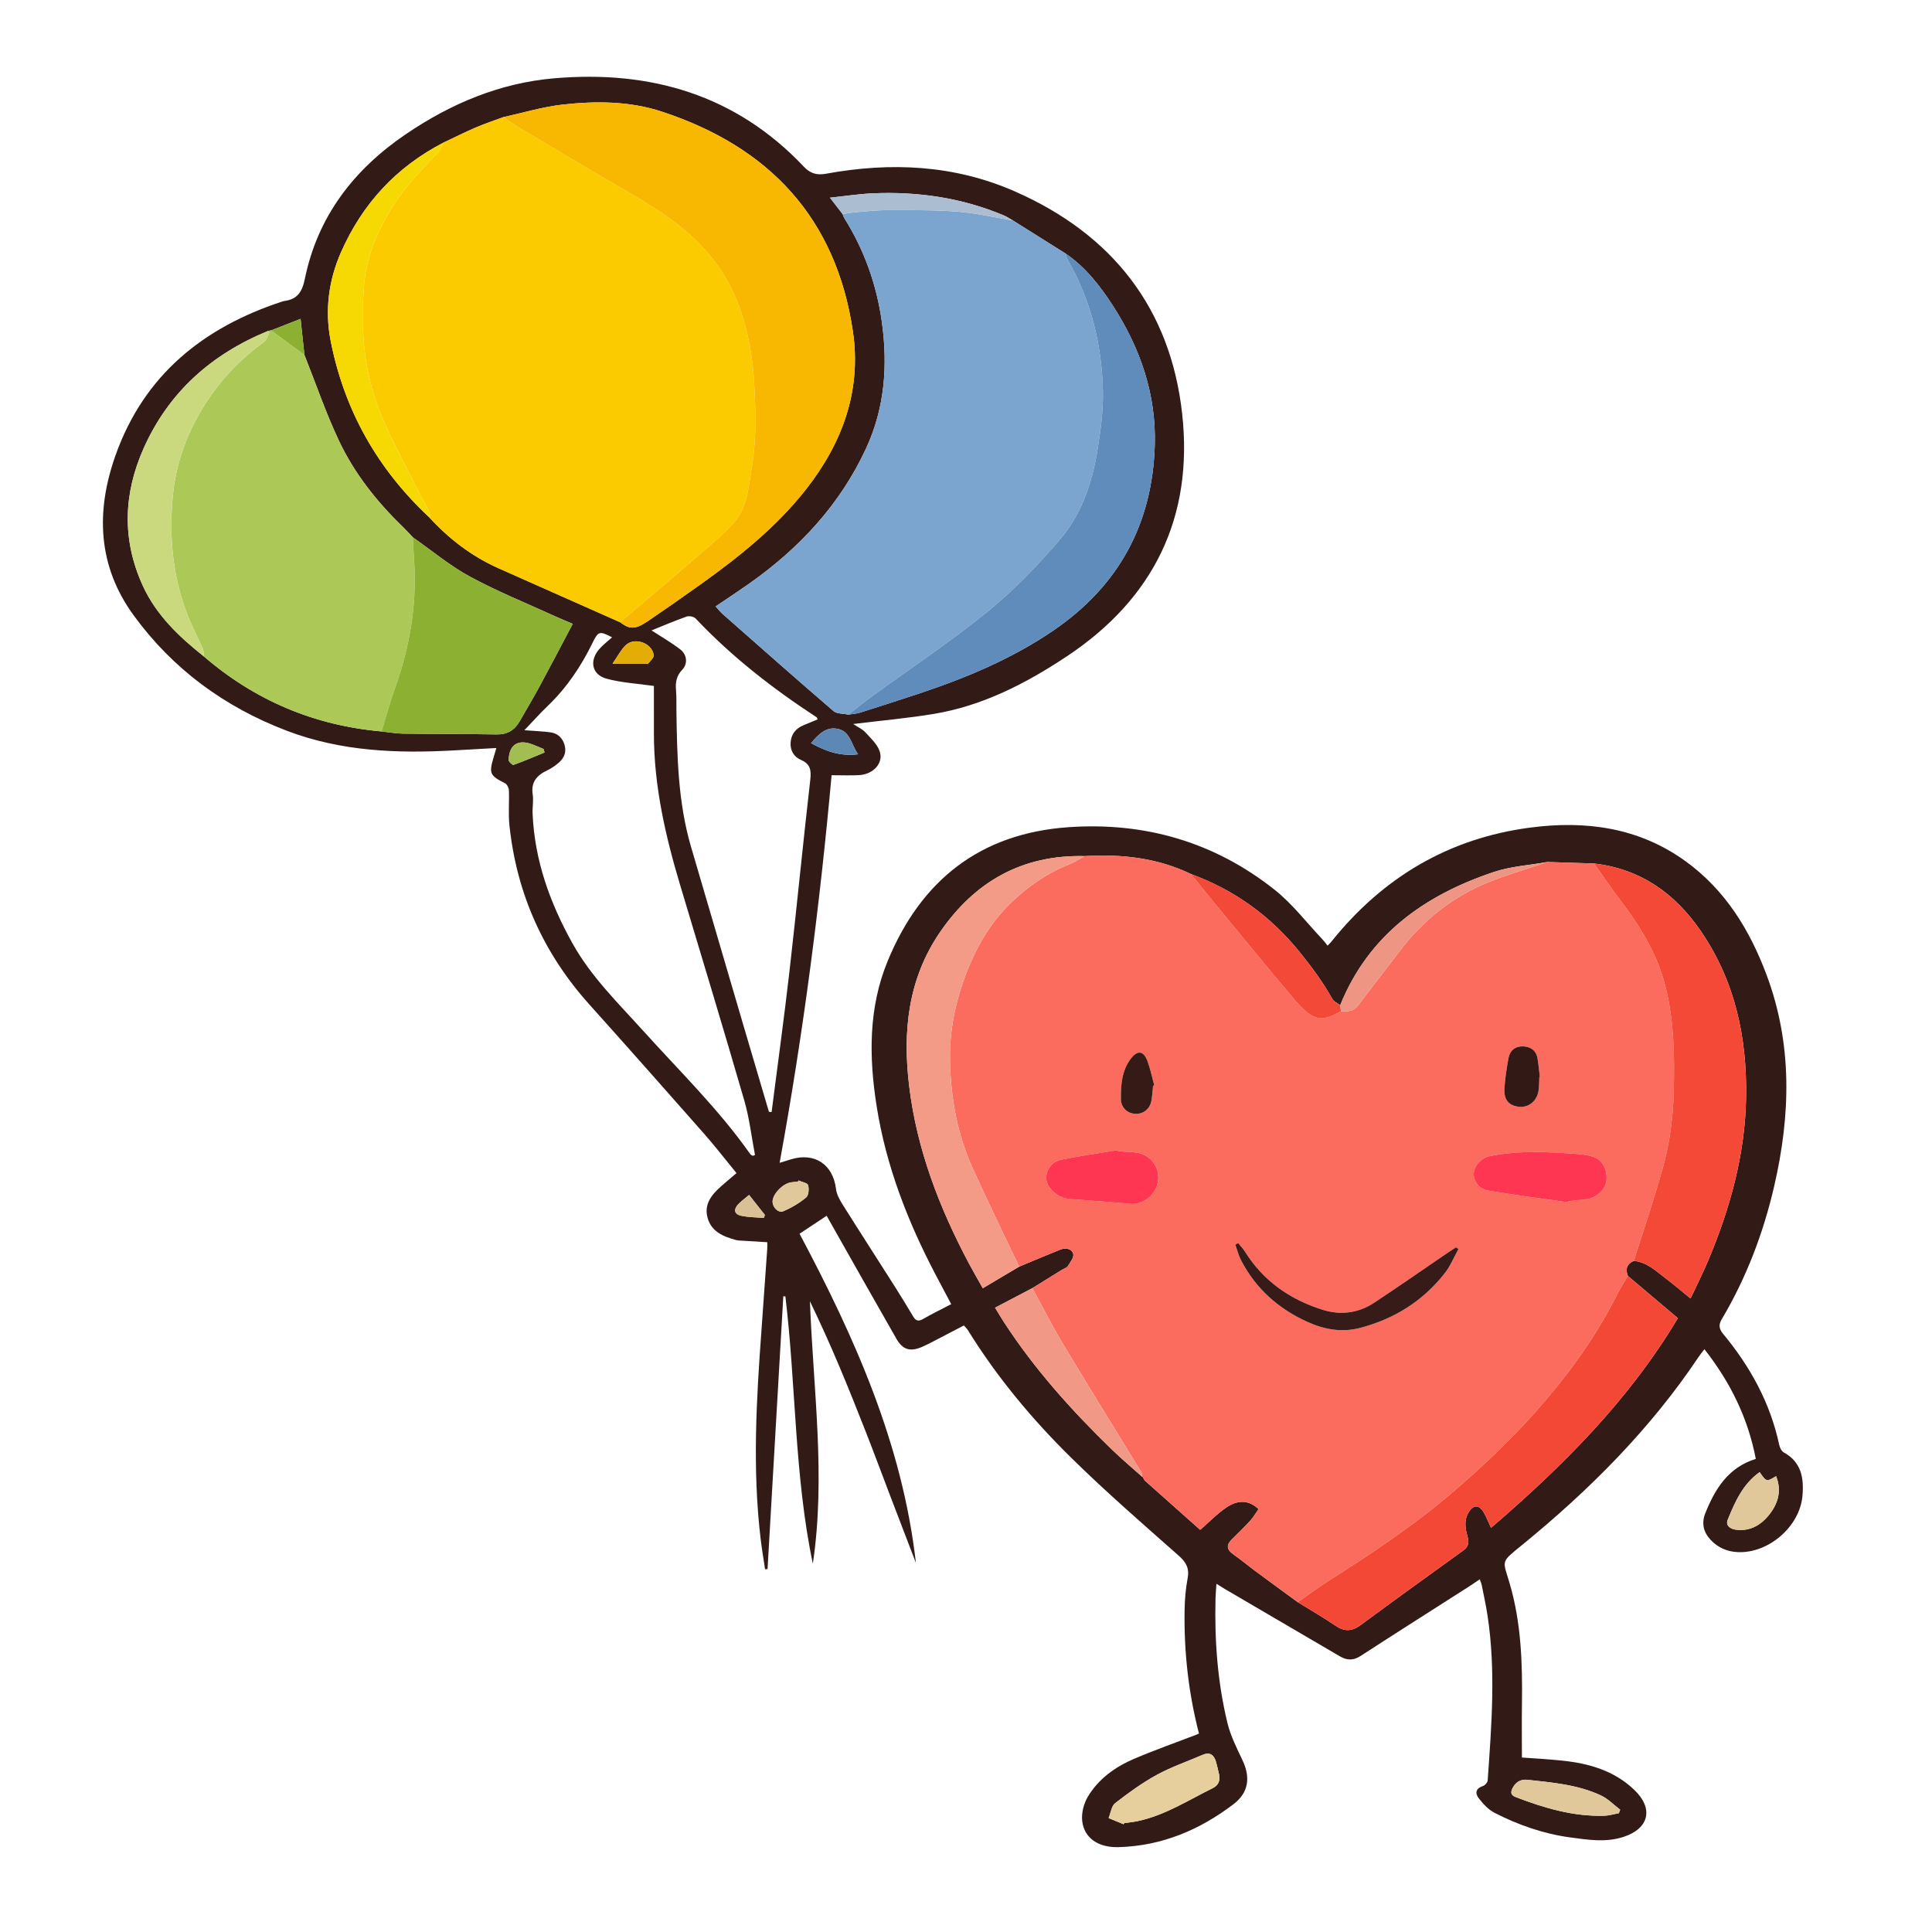<svg id="Layer_1" enable-background="new 0 0 512 512" height="512" viewBox="0 0 512 512" width="512" xmlns="http://www.w3.org/2000/svg"><g><path d="m255.44 351.261c-2.726 1.422-5.402 2.826-8.087 4.213-1.011.522-2.022 1.054-3.069 1.498-3.066 1.301-5.048.749-6.731-2.188-5.961-10.401-11.836-20.852-17.744-31.283-.219-.386-.433-.774-.734-1.311-2.397 1.59-4.712 3.125-7.186 4.766 14.677 27.597 27.258 55.785 30.836 87.234-2.208-5.76-4.422-11.518-6.623-17.281-2.245-5.879-4.431-11.781-6.729-17.639-2.272-5.792-4.586-11.569-7.002-17.302-2.428-5.763-5.004-11.463-7.731-17.124.861 23.214 4.236 46.327.77 69.549-4.905-23.348-4.452-47.269-7.273-70.839-.184-.002-.369-.004-.553-.007-1.393 24.086-2.785 48.172-4.178 72.258-.218.025-.437.049-.655.074-.395-2.69-.854-5.372-1.176-8.07-2.21-18.515-1.121-37.019.239-55.521.523-7.125 1.018-14.253 1.515-21.38.041-.583.005-1.172.005-1.704-2.561-.155-4.964-.298-7.367-.449-.302-.019-.611-.051-.902-.13-3.324-.907-6.499-2.157-7.538-5.849-1.037-3.682 1.102-6.218 3.65-8.464 1.19-1.049 2.411-2.063 4.001-3.419-2.911-3.553-5.635-7.088-8.579-10.431-10.093-11.462-20.215-22.901-30.417-34.267-12.166-13.554-19.25-29.356-21.175-47.44-.328-3.081-.018-6.227-.141-9.337-.025-.646-.503-1.58-1.04-1.852-4.006-2.031-4.293-2.59-3.001-6.904.216-.722.431-1.444.724-2.429-3.755.211-7.344.411-10.933.615-15.202.864-30.206.323-44.696-5.22-16.492-6.309-30.168-16.361-40.531-30.599-9.512-13.069-10.044-27.499-4.785-42.328 7.547-21.28 23.217-33.895 44.13-40.773.215-.071.438-.133.662-.164 3.406-.469 4.679-2.385 5.384-5.831 3.39-16.578 12.975-29.005 26.8-38.39 11.893-8.073 24.854-13.543 39.231-14.785 25.549-2.206 48.186 4.331 66.243 23.445 1.756 1.859 3.528 2.264 5.892 1.832 17.124-3.127 33.964-2.369 50.063 4.72 25.711 11.321 41.186 30.92 44.277 58.91 3.015 27.296-7.462 48.928-30.53 64.252-10.915 7.25-22.396 13.17-35.46 15.308-6.81 1.115-13.703 1.73-21.182 2.647 1.332.887 2.447 1.37 3.199 2.187 1.403 1.525 3.084 3.065 3.767 4.923 1.172 3.189-1.555 6.216-5.443 6.439-2.185.125-4.383.022-7.256.022-3.075 34.024-7.465 68.259-13.775 102.719 1.411-.435 2.234-.692 3.059-.942 6.247-1.89 11.111 1.403 11.88 7.855.165 1.383.905 2.783 1.666 3.996 4.557 7.257 9.21 14.453 13.804 21.687 1.708 2.689 3.364 5.412 4.999 8.146.681 1.139 1.383 1.343 2.59.649 2.357-1.355 4.809-2.545 7.476-3.937-1.491-2.816-2.946-5.529-4.371-8.26-7.276-13.947-12.897-28.483-15.372-44.092-2.075-13.086-2.233-26.126 2.919-38.615 8.805-21.344 24.472-33.782 47.845-35.428 20.29-1.429 38.747 3.922 54.72 16.604 4.701 3.732 8.439 8.679 12.607 13.079.462.488.855 1.042 1.397 1.709.421-.448.783-.786 1.089-1.167 13.58-16.929 31.021-27.282 52.576-30.121 14.725-1.939 28.865-.052 41.281 8.97 10.454 7.597 16.921 18.139 21.372 30.014 6.914 18.446 6.392 37.199 2.025 56.081-2.877 12.44-7.371 24.236-13.892 35.23-.874 1.474-.726 2.552.366 3.869 7.175 8.657 12.483 18.274 14.86 29.375.16.746.608 1.707 1.212 2.038 4.721 2.585 5.373 6.884 4.95 11.573-.735 8.144-9.053 15.264-17.207 14.853-2.782-.14-5.162-1.176-7.081-3.206-1.959-2.072-2.523-4.434-1.44-7.133 2.592-6.465 6.091-12.104 13.372-14.37-2.102-10.88-6.751-20.313-13.62-29.064-.608.8-1.082 1.361-1.488 1.968-12.882 19.262-29.062 35.429-46.934 50.002-5.652 4.609-5.041 3.849-3.234 9.951 3.101 10.47 3.451 21.248 3.3 32.071-.066 4.694-.011 9.391-.011 14.215 3.386.255 7.093.438 10.777.833 7.075.757 13.701 2.647 19.034 7.768 5.103 4.9 3.933 10.184-2.83 12.418-4.723 1.56-9.497.79-14.227.149-7.061-.956-13.729-3.296-20.042-6.534-1.604-.823-2.962-2.331-4.111-3.779-1.062-1.338-.888-2.667 1.103-3.31.526-.17 1.188-.931 1.225-1.46 1.027-14.636 2.201-29.28-.069-43.909-.407-2.624-.98-5.223-1.498-7.829-.088-.442-.285-.862-.529-1.576-1.006.678-1.911 1.314-2.843 1.91-9.59 6.134-19.206 12.226-28.758 18.419-1.927 1.249-3.611 1.173-5.484.073-10.141-5.953-20.298-11.879-30.447-17.818-.65-.381-1.282-.793-2.252-1.395-.095 1.481-.217 2.716-.246 3.953-.268 11.128.538 22.177 3.178 33.0.834 3.418 2.494 6.663 4.006 9.879 2.159 4.593 1.524 8.586-2.427 11.589-8.983 6.828-18.982 11.044-30.419 11.371-5.309.152-9.151-2.33-9.667-6.96-.231-2.076.413-4.591 1.498-6.405 2.85-4.765 7.296-7.931 12.336-10.076 5.367-2.284 10.881-4.225 16.329-6.319.272-.104.533-.235.786-.348-2.79-10.787-3.995-21.679-3.812-32.717.047-2.802.278-5.636.799-8.384.504-2.657-.35-4.262-2.361-6.04-9.615-8.5-19.322-16.928-28.466-25.921-10.361-10.189-19.664-21.349-27.355-33.76-.271-.437-.664-.798-1.113-1.327zm99.728-84.884c-.708-.535-1.684-.92-2.079-1.63-2.474-4.439-5.431-8.448-8.651-12.428-7.781-9.619-17.293-16.456-28.81-20.687-8.946-4.314-18.448-5.331-28.218-4.753-16.436-.394-29.001 6.683-38.202 20.017-8.606 12.472-10.036 26.453-8.252 41.052 2.04 16.697 7.967 32.081 15.791 46.824 1.161 2.188 2.415 4.327 3.699 6.619 3.385-2.007 6.513-3.863 9.642-5.718 3.623-1.506 7.232-3.048 10.876-4.501 1.413-.563 3.06-.292 3.454 1.135.246.891-.793 2.215-1.431 3.234-.285.456-1.006.634-1.521.952-2.629 1.624-5.255 3.252-7.882 4.879-3.25 1.704-6.499 3.408-9.881 5.181.935 1.523 1.621 2.698 2.361 3.838 8.108 12.474 17.98 23.459 28.627 33.777 2.588 2.508 5.357 4.828 8.043 7.234l.031-.122c.185.341.371.682.556 1.023 4.97 4.423 9.939 8.845 14.741 13.118 2.47-2.147 4.523-4.3 6.931-5.926 2.667-1.802 5.628-2.311 8.542.424-.716 1.014-1.349 2.132-2.193 3.059-1.57 1.724-3.242 3.358-4.909 4.991-1.63 1.597-1.25 2.804.51 4.024 1.994 1.383 3.852 2.958 5.804 4.404 3.708 2.747 7.44 5.46 11.162 8.188 3.349 2.071 6.771 4.034 10.023 6.249 2.361 1.608 4.344 1.52 6.623-.159 8.986-6.623 18.033-13.166 27.095-19.686 1.385-.997 1.761-2.034 1.288-3.687-.605-2.113-1.023-4.301.201-6.41 1.26-2.171 2.813-2.243 4.069-.073.703 1.214 1.21 2.542 1.925 4.075 19.101-16.417 36.551-33.873 49.51-55.566-4.561-3.854-8.901-7.523-13.241-11.191-.732-1.826-.273-3.184 1.571-3.999 3.483.343 5.876 2.694 8.459 4.656 2.139 1.625 4.186 3.372 6.577 5.312 1.678-3.587 3.297-6.763 4.674-10.041 5.808-13.828 9.789-28.087 10.044-43.217.268-15.867-2.882-30.785-11.995-44.098-6.866-10.032-15.984-16.482-28.288-17.915-4.12-.131-8.241-.262-12.361-.394-4.744.848-9.678 1.129-14.199 2.642-18.351 6.144-33.145 16.609-40.716 35.291zm-284.144-178.665c-14.957 6.141-26.286 16.154-32.944 31.069-5.393 12.081-5.774 24.304-.247 36.418 3.552 7.786 9.631 13.553 16.231 18.791 13.559 11.657 29.243 18.273 47.055 19.845 1.884.203 3.766.558 5.653.584 8.289.111 16.581.07 24.869.207 2.855.047 4.768-1.155 6.119-3.547 1.719-3.044 3.53-6.039 5.192-9.114 2.95-5.457 5.818-10.958 8.826-16.641-1.74-.742-3.134-1.3-4.498-1.924-7.593-3.473-15.375-6.599-22.702-10.566-5.375-2.91-10.148-6.93-15.189-10.455-.89-.932-1.748-1.897-2.674-2.792-6.888-6.654-12.796-14.125-16.88-22.759-3.491-7.381-6.138-15.162-9.158-22.765-.325-3.042-.649-6.084-1.02-9.561-2.929 1.149-5.365 2.104-7.801 3.059-.154-.012-.299.017-.436.087-.144-.053-.276-.032-.396.063zm211.304-20.561c-4.636-2.911-9.271-5.821-13.907-8.732-.782-.44-1.529-.962-2.35-1.309-11.112-4.69-22.75-6.385-34.73-5.878-3.638.154-7.258.724-11.396 1.156 1.394 1.807 2.36 3.059 3.326 4.311.185.413.323.854.56 1.234 5.263 8.437 8.509 17.598 9.878 27.436 1.605 11.527.752 22.775-4.187 33.453-6.913 14.945-17.747 26.553-31.108 35.939-2.828 1.986-5.717 3.885-8.765 5.951.785.851 1.293 1.508 1.904 2.046 9.748 8.588 19.475 17.201 29.323 25.673.911.784 2.607.654 3.939.949 1.036-.169 2.111-.215 3.103-.527 5.07-1.595 10.126-3.236 15.174-4.902 12.663-4.18 24.905-9.261 35.996-16.818 17.323-11.802 26.308-28.218 26.939-49.113.408-13.498-3.825-25.722-11.076-36.969-3.432-5.323-7.292-10.288-12.624-13.9zm-168.603 69.915c5.239 5.721 11.282 10.357 18.392 13.526 10.749 4.791 21.511 9.553 32.268 14.327 2.523 1.933 4.015 1.92 7.394-.38 4.71-3.205 9.383-6.465 14.018-9.779 10.289-7.357 20.115-15.234 27.963-25.293 9.577-12.276 14.565-26.073 12.26-41.669-4.446-30.076-22.244-48.901-50.659-58.228-8.518-2.796-17.406-2.833-26.195-1.861-5.298.586-10.486 2.174-15.723 3.312-2.467.918-4.974 1.743-7.391 2.78-2.888 1.239-5.698 2.66-8.541 4.002-12.51 6.456-21.512 16.25-27.148 29.065-3.285 7.471-4.313 15.387-2.736 23.44 3.605 18.401 12.405 33.958 26.098 46.757zm25.242 56.454c2.646.201 4.769.269 6.863.548 1.874.25 3.155 1.339 3.745 3.22.601 1.915.004 3.485-1.382 4.729-.95.853-2.05 1.606-3.201 2.154-2.744 1.305-4.33 3.106-3.819 6.404.252 1.625-.1 3.334-.03 4.998.519 12.414 4.599 23.73 10.598 34.476 4.916 8.807 12.069 15.764 18.732 23.149 9.663 10.711 20.035 20.811 28.371 32.676.141.2.439.29.664.431.191-.073.382-.146.573-.22-.921-4.811-1.47-9.729-2.828-14.412-5.513-19.015-11.256-37.963-16.95-56.925-3.945-13.139-6.997-26.426-7.011-40.246-.004-4.38-.001-8.759-.001-12.719-4.424-.64-8.632-.843-12.593-1.938-3.824-1.057-4.553-4.699-1.959-7.744 1.006-1.181 2.286-2.128 3.467-3.205-3.34-1.733-3.649-1.666-5.205 1.519-3.024 6.191-6.804 11.825-11.804 16.619-2.059 1.974-3.961 4.111-6.231 6.485zm64.807 101.119c.236.022.471.044.707.067 1.597-12.498 3.326-24.981 4.758-37.498 1.925-16.825 3.555-33.684 5.486-50.508.293-2.557.082-4.216-2.481-5.326-1.854-.803-2.873-2.486-2.726-4.607.158-2.27 1.428-3.769 3.515-4.613 1.218-.493 2.429-1.004 3.65-1.51-.151-.314-.179-.503-.286-.573-11.608-7.58-22.49-16.043-32.038-26.154-.477-.505-1.723-.763-2.394-.525-3.308 1.176-6.543 2.559-9.308 3.669 2.494 1.627 5.237 3.179 7.691 5.099 1.739 1.361 1.933 3.778.47 5.307-1.547 1.617-1.855 3.33-1.671 5.395.155 1.736.081 3.493.106 5.241.176 12.226.395 24.448 3.877 36.32 4.673 15.935 9.346 31.869 14.027 47.802 2.196 7.474 4.41 14.944 6.616 22.415zm93.978 188.801c.067-.102.133-.204.2-.306 1.193-.174 2.399-.283 3.576-.532 7.246-1.533 13.408-5.555 19.921-8.761 1.44-.709 1.994-2.025 1.609-3.646-.263-1.104-.489-2.22-.811-3.307-.543-1.838-1.61-2.675-3.583-1.817-4.032 1.754-8.241 3.173-12.08 5.274-3.891 2.13-7.529 4.779-11.044 7.503-1.002.777-1.186 2.609-1.746 3.957 1.319.545 2.638 1.09 3.957 1.635zm131.268-2.935c.115-.305.229-.611.344-.916-1.687-1.278-3.215-2.895-5.089-3.772-6.139-2.872-12.84-3.428-19.468-4.156-1.703-.187-3.089.518-3.929 2.147-.597 1.157-.569 1.907.829 2.444 7.551 2.898 15.232 5.172 23.429 4.939 1.3-.037 2.59-.448 3.884-.686zm37.305-90.382c-4.447 3.153-6.532 7.888-8.472 12.647-.612 1.501.711 2.422 2.116 2.61 3.869.517 6.805-1.256 9.057-4.191 2.283-2.974 3.13-6.273 1.661-9.988-2.573 1.527-2.573 1.527-4.363-1.078zm-254.718-77.285c-.051.106-.103.211-.155.317-.601.057-1.205.087-1.801.176-2.09.31-4.591 2.771-4.887 4.787-.233 1.587 1.407 3.465 2.827 2.867 2.154-.908 4.238-2.155 6.04-3.637.67-.551.821-2.28.522-3.262-.188-.617-1.654-.844-2.546-1.246zm15.793-112.949c-1.859-2.561-2.01-6.111-5.501-6.753-3.032-.558-4.985 1.462-6.963 3.805 3.933 2.13 7.698 3.549 12.464 2.948zm-65.069-24.016c3.243 0 5.794.001 8.345-.001.379-0.0.94.144 1.103-.047.588-.689 1.554-1.565 1.459-2.239-.46-3.235-5.141-4.842-7.467-2.553-1.243 1.223-2.068 2.87-3.439 4.839zm-18.021 23.537c-.084-.305-.168-.61-.251-.915-.956-.395-1.905-.808-2.869-1.18-3.872-1.495-6.221-.048-6.4 4.058-.02.449 1.036 1.426 1.294 1.333 2.777-1.003 5.493-2.172 8.226-3.295zm58.088 123.352c.105-.261.209-.521.314-.782-1.379-1.743-2.758-3.486-4.202-5.311-.713.588-1.239 1.008-1.75 1.447-.403.346-.819.685-1.171 1.079-1.235 1.381-.994 2.597.841 2.993 1.94.419 3.975.401 5.969.574z" fill="#321b17"/><path d="m410.083 228.444c4.121.131 8.241.263 12.362.394 2.316 3.255 4.543 6.577 6.964 9.752 5.282 6.926 9.779 14.234 11.941 22.792 2.319 9.181 2.443 18.505 2.208 27.902-.172 6.859-1.06 13.601-2.876 20.154-2.303 8.308-5.115 16.475-7.707 24.703-1.843.815-2.302 2.173-1.571 3.999-.936 1.601-1.964 3.156-2.794 4.81-6.517 12.99-15.254 24.422-25.117 34.965-5.538 5.92-11.522 11.466-17.649 16.783-10.49 9.103-22.036 16.794-33.747 24.232-2.797 1.776-5.459 3.764-8.184 5.655-3.722-2.727-7.454-5.441-11.162-8.188-1.952-1.446-3.81-3.021-5.804-4.404-1.76-1.221-2.14-2.428-.51-4.024 1.667-1.633 3.339-3.266 4.909-4.991.844-.927 1.477-2.045 2.193-3.059-2.913-2.735-5.875-2.225-8.542-.424-2.408 1.627-4.46 3.779-6.931 5.926-4.802-4.273-9.771-8.696-14.741-13.118-.185-.341-.371-.682-.556-1.023 0 0-.031.122-.029.12-.09-.422-.076-.908-.289-1.256-6.933-11.36-13.958-22.664-20.807-34.075-2.873-4.787-5.381-9.793-8.056-14.699 2.627-1.627 5.253-3.255 7.882-4.879.515-.318 1.236-.496 1.521-.952.638-1.02 1.677-2.343 1.431-3.234-.394-1.428-2.041-1.699-3.454-1.135-3.644 1.453-7.253 2.994-10.876 4.5-4.159-8.774-8.463-17.482-12.436-26.339-3.948-8.801-5.633-18.161-5.887-27.781-.19-7.187 1.027-14.192 3.335-20.951 2.74-8.024 6.654-15.415 12.867-21.405 4.527-4.365 9.596-7.852 15.47-10.168 1.39-.548 2.651-1.425 3.972-2.15 9.77-.577 19.272.439 28.218 4.753 1.938 2.398 3.854 4.813 5.816 7.192 7.113 8.625 14.168 17.299 21.388 25.833 4.958 5.86 7.147 6.392 12.529 3.33 1.686.093 3.271.14 4.486-1.48 3.535-4.716 7.226-9.315 10.754-14.036 6.267-8.384 14.137-14.754 23.835-18.668 5.105-2.061 10.424-3.59 15.646-5.359zm5.487 90.176c.026-.096.052-.191.079-.286 1.649-.19 3.299-.375 4.947-.569 2.215-.261 4.643-2.347 5.04-4.324.535-2.663-.549-5.628-2.824-6.644-1.462-.652-3.185-.856-4.812-.976-7.71-.57-15.427-.979-23.089.536-2.342.463-4.273 2.569-4.359 4.652-.08 1.929 1.349 4.083 3.768 4.495 7.056 1.202 14.164 2.099 21.252 3.116zm-119.855-13.742c-4.835.8-9.697 1.466-14.495 2.447-3.358.687-4.997 4.482-3.248 7.081 1.237 1.839 2.986 3.05 5.239 3.292 2.181.235 4.376.339 6.564.513 3.316.264 6.633.515 9.946.818 2.577.236 5.632-1.682 6.68-4.266 1.208-2.979.393-5.946-1.844-7.835-2.673-2.257-5.79-1.281-8.842-2.051zm90.793 26.121c-.214-.151-.427-.301-.641-.452-.679.442-1.367.871-2.037 1.327-6.531 4.448-13.012 8.971-19.603 13.328-4.229 2.795-8.922 3.42-13.762 1.89-8.621-2.725-15.665-7.613-20.53-15.391-.512-.819-1.208-1.524-1.818-2.282-.247.141-.494.281-.74.422.491 1.372.835 2.821 1.498 4.104 3.92 7.591 9.977 12.94 17.705 16.416 4.399 1.979 9.001 2.802 13.778 1.564 9.121-2.364 16.746-7.131 22.56-14.567 1.483-1.896 2.409-4.227 3.591-6.359zm21.431-45.544c.044-.007.088-.014.132-.021-.198-1.649-.335-3.308-.61-4.943-.358-2.129-1.859-3.127-3.857-3.188-2.078-.063-3.48 1.113-3.848 3.157-.469 2.602-.875 5.23-1.06 7.864-.216 3.069 1.088 4.64 3.743 4.97 2.582.321 4.836-1.423 5.284-4.208.192-1.191.151-2.419.216-3.63zm-102.36 2.285c.102-.042.205-.084.307-.126-.594-2.159-1.042-4.373-1.818-6.465-1.012-2.729-2.648-2.915-4.42-.553-2.357 3.143-2.63 6.867-2.607 10.609.013 2.195 1.548 3.76 3.625 3.954 2.155.201 4.032-1.163 4.447-3.363.252-1.334.317-2.703.466-4.056z" fill="#fb6c5e"/><path d="m117.512 37.805c2.844-1.342 5.654-2.763 8.541-4.002 2.416-1.037 4.924-1.861 7.391-2.78 1.178.824 2.309 1.727 3.541 2.461 9.044 5.385 18.061 10.817 27.18 16.073 8.547 4.926 16.979 9.938 23.496 17.585 3.688 4.327 6.487 9.137 8.371 14.464 2.202 6.228 3.405 12.625 3.796 19.272.455 7.744.696 15.447-.613 23.097-.863 5.042-1.131 10.497-4.707 14.5-3.243 3.63-7.12 6.707-10.814 9.916-5.54 4.813-11.165 9.527-16.75 14.287-.863.735-1.706 1.494-2.558 2.242-10.757-4.774-21.519-9.537-32.268-14.327-7.111-3.169-13.153-7.806-18.392-13.526.13-.301.456-.702.361-.886-1.252-2.423-2.648-4.774-3.844-7.222-3.517-7.203-7.57-14.221-10.283-21.72-3.732-10.32-4.426-21.211-3.428-32.173.581-6.38 2.846-12.176 5.928-17.693 3.58-6.409 8.46-11.779 13.636-16.917.679-.674.953-1.757 1.415-2.65z" fill="#fbcb00"/><path d="m224.817 189.38c-1.332-.295-3.028-.166-3.939-.949-9.848-8.472-19.575-17.084-29.323-25.673-.611-.539-1.119-1.196-1.904-2.046 3.048-2.066 5.938-3.965 8.765-5.951 13.361-9.386 24.195-20.994 31.108-35.939 4.939-10.677 5.792-21.925 4.187-33.453-1.369-9.838-4.616-18.999-9.878-27.436-.237-.38-.376-.821-.56-1.234 1.343-.172 2.68-.396 4.027-.506 2.632-.214 5.27-.516 7.904-.508 6.172.018 12.365-.077 18.51.397 4.934.381 9.808 1.53 14.708 2.338 4.636 2.911 9.271 5.821 13.907 8.732.23.621.376 1.29.701 1.857 6.157 10.767 8.995 22.469 9.256 34.75.105 4.95-.575 9.961-1.336 14.877-1.375 8.882-4.165 17.453-10.032 24.311-5.838 6.823-12.154 13.412-19.105 19.065-9.843 8.006-20.468 15.049-30.739 22.531-2.13 1.552-4.173 3.222-6.257 4.838z" fill="#7ba4ce"/><path d="m101.12 193.835c-17.812-1.573-33.496-8.188-47.055-19.845-.09-.668-.034-1.399-.293-1.993-1.396-3.196-3.058-6.288-4.282-9.546-3.796-10.106-4.727-20.546-3.665-31.277.967-9.778 4.541-18.44 10.1-26.419 3.854-5.532 8.569-10.166 14.002-14.134.738-.539 1.019-1.703 1.512-2.578-.008-.132-.014-.263-.017-.395.137-.07.283-.099.436-.087 2.941 2.167 5.881 4.334 8.821 6.502 3.02 7.604 5.666 15.384 9.158 22.765 4.084 8.634 9.992 16.105 16.88 22.759.926.895 1.784 1.859 2.674 2.792.13 2.262.254 4.525.39 6.787.693 11.516-1.302 22.604-5.173 33.425-1.32 3.692-2.333 7.493-3.487 11.244z" fill="#acc957"/><path d="m164.386 164.92c.852-.748 1.695-1.507 2.558-2.242 5.585-4.76 11.211-9.474 16.75-14.287 3.694-3.209 7.571-6.286 10.814-9.916 3.576-4.003 3.844-9.458 4.707-14.5 1.309-7.65 1.068-15.353.613-23.097-.391-6.647-1.594-13.044-3.796-19.272-1.884-5.327-4.683-10.137-8.371-14.464-6.517-7.646-14.949-12.658-23.496-17.585-9.119-5.256-18.136-10.688-27.18-16.073-1.232-.734-2.363-1.636-3.541-2.461 5.237-1.138 10.425-2.727 15.723-3.312 8.789-.971 17.677-.934 26.195 1.861 28.415 9.326 46.213 28.152 50.659 58.228 2.305 15.595-2.683 29.393-12.26 41.669-7.848 10.06-17.675 17.936-27.963 25.293-4.634 3.314-9.308 6.574-14.018 9.779-3.379 2.3-4.871 2.313-7.394.38z" fill="#f8b701"/><path d="m432.973 334.141c2.592-8.228 5.404-16.395 7.707-24.703 1.817-6.553 2.704-13.296 2.876-20.154.236-9.397.111-18.721-2.208-27.902-2.161-8.559-6.659-15.866-11.941-22.792-2.421-3.175-4.648-6.497-6.964-9.752 12.303 1.433 21.421 7.883 28.288 17.915 9.113 13.313 12.263 28.23 11.995 44.098-.256 15.13-4.237 29.39-10.044 43.217-1.377 3.278-2.996 6.454-4.674 10.041-2.391-1.94-4.437-3.687-6.577-5.312-2.583-1.962-4.976-4.312-8.459-4.656z" fill="#f54937"/><path d="m224.817 189.38c2.083-1.616 4.127-3.286 6.257-4.838 10.271-7.482 20.896-14.525 30.739-22.531 6.951-5.654 13.267-12.242 19.105-19.065 5.868-6.858 8.657-15.429 10.032-24.311.761-4.916 1.441-9.927 1.336-14.877-.261-12.281-3.099-23.983-9.256-34.75-.324-.567-.471-1.236-.701-1.857 5.332 3.612 9.192 8.577 12.624 13.9 7.251 11.247 11.484 23.47 11.076 36.969-.631 20.895-9.616 37.31-26.939 49.113-11.091 7.556-23.333 12.637-35.996 16.818-5.047 1.666-10.104 3.307-15.174 4.902-.992.312-2.067.358-3.103.527z" fill="#5f8cbb"/><path d="m343.911 424.587c2.724-1.891 5.387-3.879 8.184-5.655 11.711-7.438 23.256-15.13 33.747-24.232 6.128-5.317 12.111-10.863 17.649-16.783 9.863-10.543 18.6-21.975 25.117-34.965.83-1.654 1.857-3.209 2.794-4.81 4.34 3.667 8.681 7.336 13.241 11.19-12.958 21.692-30.409 39.149-49.51 55.566-.715-1.533-1.222-2.861-1.925-4.075-1.256-2.17-2.809-2.097-4.069.073-1.224 2.109-.806 4.298-.201 6.41.473 1.653.097 2.69-1.288 3.687-9.062 6.52-18.108 13.062-27.095 19.686-2.279 1.68-4.262 1.768-6.623.159-3.251-2.215-6.673-4.178-10.022-6.249z" fill="#f44837"/><path d="m101.12 193.835c1.154-3.751 2.167-7.553 3.487-11.244 3.87-10.821 5.866-21.909 5.173-33.425-.136-2.262-.261-4.524-.39-6.787 5.042 3.525 9.815 7.545 15.189 10.455 7.327 3.967 15.109 7.093 22.702 10.566 1.364.624 2.758 1.182 4.498 1.924-3.008 5.683-5.876 11.184-8.826 16.641-1.662 3.075-3.473 6.069-5.192 9.114-1.351 2.392-3.264 3.594-6.119 3.547-8.289-.137-16.58-.096-24.869-.207-1.887-.025-3.769-.38-5.653-.584z" fill="#8cb132"/><path d="m287.411 226.879c-1.321.725-2.582 1.602-3.972 2.15-5.874 2.316-10.943 5.803-15.47 10.168-6.213 5.99-10.127 13.382-12.867 21.405-2.308 6.759-3.526 13.764-3.335 20.951.255 9.62 1.939 18.979 5.887 27.781 3.973 8.857 8.277 17.565 12.436 26.339-3.128 1.856-6.257 3.711-9.642 5.719-1.284-2.292-2.538-4.431-3.699-6.619-7.824-14.743-13.751-30.127-15.791-46.824-1.784-14.599-.354-28.579 8.252-41.052 9.201-13.335 21.765-20.411 38.202-20.017z" fill="#f49b88"/><path d="m71.437 88.044c-.493.875-.774 2.039-1.512 2.578-5.433 3.967-10.148 8.602-14.002 14.134-5.559 7.979-9.133 16.641-10.1 26.419-1.061 10.731-.131 21.172 3.665 31.277 1.224 3.258 2.886 6.349 4.282 9.546.259.594.204 1.325.293 1.993-6.6-5.238-12.679-11.005-16.231-18.791-5.527-12.114-5.146-24.337.247-36.418 6.658-14.914 17.988-24.927 32.944-31.069.137.111.275.221.413.332z" fill="#cad87e"/><path d="m117.512 37.805c-.462.893-.736 1.976-1.415 2.65-5.176 5.138-10.056 10.508-13.636 16.917-3.082 5.517-5.347 11.313-5.928 17.693-.998 10.963-.304 21.854 3.428 32.173 2.712 7.499 6.766 14.517 10.283 21.72 1.196 2.449 2.592 4.8 3.844 7.222.095.184-.231.586-.361.886-13.693-12.799-22.493-28.355-26.098-46.757-1.577-8.053-.55-15.969 2.736-23.44 5.636-12.815 14.638-22.609 27.148-29.065z" fill="#f6d802"/><path d="m273.586 341.374c2.674 4.906 5.182 9.912 8.056 14.699 6.849 11.41 13.874 22.715 20.807 34.075.212.348.199.833.289 1.256-2.688-2.405-5.457-4.725-8.045-7.233-10.647-10.318-20.519-21.303-28.627-33.777-.741-1.139-1.427-2.315-2.361-3.838 3.382-1.773 6.631-3.477 9.881-5.181z" fill="#f19986"/><path d="m355.361 267.987c-5.382 3.062-7.571 2.53-12.529-3.33-7.22-8.534-14.275-17.208-21.388-25.833-1.962-2.378-3.878-4.793-5.816-7.192 11.517 4.231 21.029 11.068 28.81 20.687 3.22 3.98 6.177 7.989 8.651 12.428.395.709 1.372 1.095 2.08 1.631.064.537.129 1.072.193 1.608z" fill="#f24938"/><path d="m297.753 483.442c-1.319-.545-2.638-1.09-3.957-1.635.559-1.348.743-3.18 1.746-3.957 3.514-2.724 7.153-5.373 11.044-7.503 3.838-2.101 8.048-3.52 12.08-5.274 1.973-.858 3.039-.021 3.583 1.817.321 1.087.548 2.203.811 3.307.386 1.621-.168 2.937-1.609 3.646-6.513 3.206-12.675 7.228-19.921 8.761-1.177.249-2.384.358-3.576.532-.067.102-.133.204-.2.306z" fill="#e6ce9d"/><path d="m355.361 267.987c-.064-.535-.128-1.071-.193-1.608 7.571-18.684 22.365-29.149 40.715-35.292 4.521-1.514 9.455-1.795 14.199-2.642-5.223 1.769-10.542 3.298-15.646 5.359-9.698 3.914-17.569 10.283-23.835 18.668-3.528 4.721-7.22 9.32-10.754 14.036-1.214 1.62-2.799 1.573-4.486 1.48z" fill="#ee9683"/><path d="m429.021 480.507c-1.294.238-2.584.649-3.884.686-8.197.233-15.878-2.041-23.429-4.939-1.397-.536-1.426-1.286-.829-2.444.84-1.628 2.225-2.334 3.929-2.147 6.628.729 13.329 1.284 19.468 4.156 1.874.877 3.403 2.494 5.089 3.772-.115.305-.229.611-.344.916z" fill="#e0c89a"/><path d="m268.423 58.42c-4.901-.808-9.775-1.957-14.708-2.338-6.144-.474-12.337-.379-18.51-.397-2.635-.008-5.272.295-7.904.508-1.347.109-2.685.334-4.027.506-.967-1.252-1.933-2.504-3.327-4.311 4.138-.433 7.758-1.002 11.396-1.156 11.979-.506 23.618 1.188 34.73 5.878.822.347 1.569.869 2.351 1.309z" fill="#abbed1"/><path d="m466.326 390.124c1.79 2.605 1.79 2.605 4.363 1.078 1.468 3.716.621 7.014-1.661 9.988-2.252 2.934-5.188 4.707-9.057 4.191-1.405-.188-2.728-1.109-2.116-2.61 1.94-4.759 4.025-9.494 8.472-12.647z" fill="#e0c89a"/><path d="m211.608 312.839c.892.402 2.358.63 2.546 1.246.299.982.148 2.711-.522 3.262-1.802 1.482-3.886 2.729-6.04 3.637-1.42.599-3.06-1.28-2.827-2.867.296-2.016 2.797-4.477 4.887-4.787.596-.088 1.2-.119 1.801-.176.052-.105.103-.211.155-.317z" fill="#e0c89a"/><path d="m227.401 199.89c-4.767.602-8.531-.818-12.464-2.948 1.978-2.344 3.931-4.363 6.963-3.805 3.491.642 3.642 4.192 5.501 6.753z" fill="#5d88b6"/><path d="m162.333 175.874c1.372-1.97 2.197-3.616 3.439-4.839 2.326-2.29 7.007-.682 7.467 2.553.096.674-.871 1.55-1.459 2.239-.163.191-.724.046-1.103.047-2.551.002-5.102.001-8.345.001z" fill="#e4ad06"/><path d="m80.677 94.063c-2.94-2.167-5.88-4.334-8.821-6.502 2.436-.956 4.872-1.911 7.801-3.059.371 3.477.696 6.519 1.02 9.561z" fill="#8cb132"/><path d="m144.312 199.411c-2.733 1.123-5.45 2.292-8.226 3.295-.259.093-1.314-.884-1.294-1.333.179-4.105 2.528-5.552 6.4-4.058.965.372 1.913.786 2.869 1.18.084.305.168.61.251.915z" fill="#a2bd50"/><path d="m202.4 322.763c-1.994-.173-4.029-.154-5.969-.574-1.834-.396-2.075-1.613-.841-2.993.352-.394.769-.733 1.171-1.079.51-.439 1.037-.859 1.75-1.447 1.444 1.825 2.823 3.568 4.202 5.311-.104.261-.209.521-.314.782z" fill="#d9c195"/><path d="m302.766 391.282c.185.341.371.682.556 1.023-.185-.341-.371-.682-.556-1.023z" fill="#f19986"/><path d="m71.437 88.044c-.138-.111-.276-.221-.413-.332.121-.095.253-.116.396-.064.003.132.009.264.017.395z" fill="#8cb132"/><path d="m415.57 318.62c-7.088-1.017-14.195-1.914-21.252-3.116-2.419-.412-3.848-2.567-3.768-4.495.086-2.083 2.017-4.189 4.359-4.652 7.662-1.516 15.38-1.106 23.089-.536 1.627.12 3.35.324 4.812.976 2.275 1.015 3.359 3.981 2.824 6.644-.397 1.977-2.824 4.063-5.04 4.324-1.648.194-3.298.38-4.947.569-.026.095-.052.191-.079.286z" fill="#ff3651"/><path d="m295.715 304.878c3.051.77 6.169-.206 8.842 2.051 2.237 1.889 3.052 4.856 1.844 7.835-1.048 2.584-4.103 4.502-6.68 4.266-3.313-.303-6.63-.554-9.946-.818-2.188-.174-4.383-.278-6.564-.513-2.253-.242-4.002-1.454-5.239-3.292-1.748-2.599-.11-6.394 3.248-7.081 4.798-.981 9.66-1.647 14.495-2.447z" fill="#ff3651"/><path d="m386.508 331c-1.182 2.131-2.109 4.462-3.591 6.359-5.814 7.436-13.439 12.204-22.56 14.567-4.776 1.238-9.379.414-13.778-1.564-7.728-3.476-13.786-8.825-17.705-16.416-.663-1.284-1.007-2.732-1.498-4.104.247-.141.494-.281.74-.422.611.758 1.306 1.463 1.818 2.282 4.865 7.778 11.909 12.666 20.53 15.391 4.84 1.53 9.533.905 13.762-1.89 6.591-4.357 13.073-8.879 19.603-13.328.67-.456 1.357-.885 2.037-1.327.214.151.427.301.641.452z" fill="#361b18"/><path d="m407.939 285.455c-.065 1.211-.025 2.439-.216 3.63-.448 2.786-2.703 4.53-5.284 4.208-2.655-.33-3.958-1.901-3.743-4.97.185-2.634.59-5.262 1.06-7.864.369-2.044 1.77-3.22 3.848-3.157 1.998.06 3.499 1.058 3.857 3.188.275 1.636.412 3.295.61 4.943-.044.007-.088.014-.132.021z" fill="#321915"/><path d="m305.579 287.74c-.149 1.353-.214 2.723-.466 4.056-.415 2.2-2.292 3.564-4.447 3.363-2.077-.193-3.611-1.759-3.625-3.954-.023-3.741.25-7.466 2.607-10.609 1.772-2.363 3.408-2.176 4.42.553.776 2.092 1.224 4.305 1.818 6.465-.102.042-.205.084-.307.126z" fill="#351a16"/></g></svg>